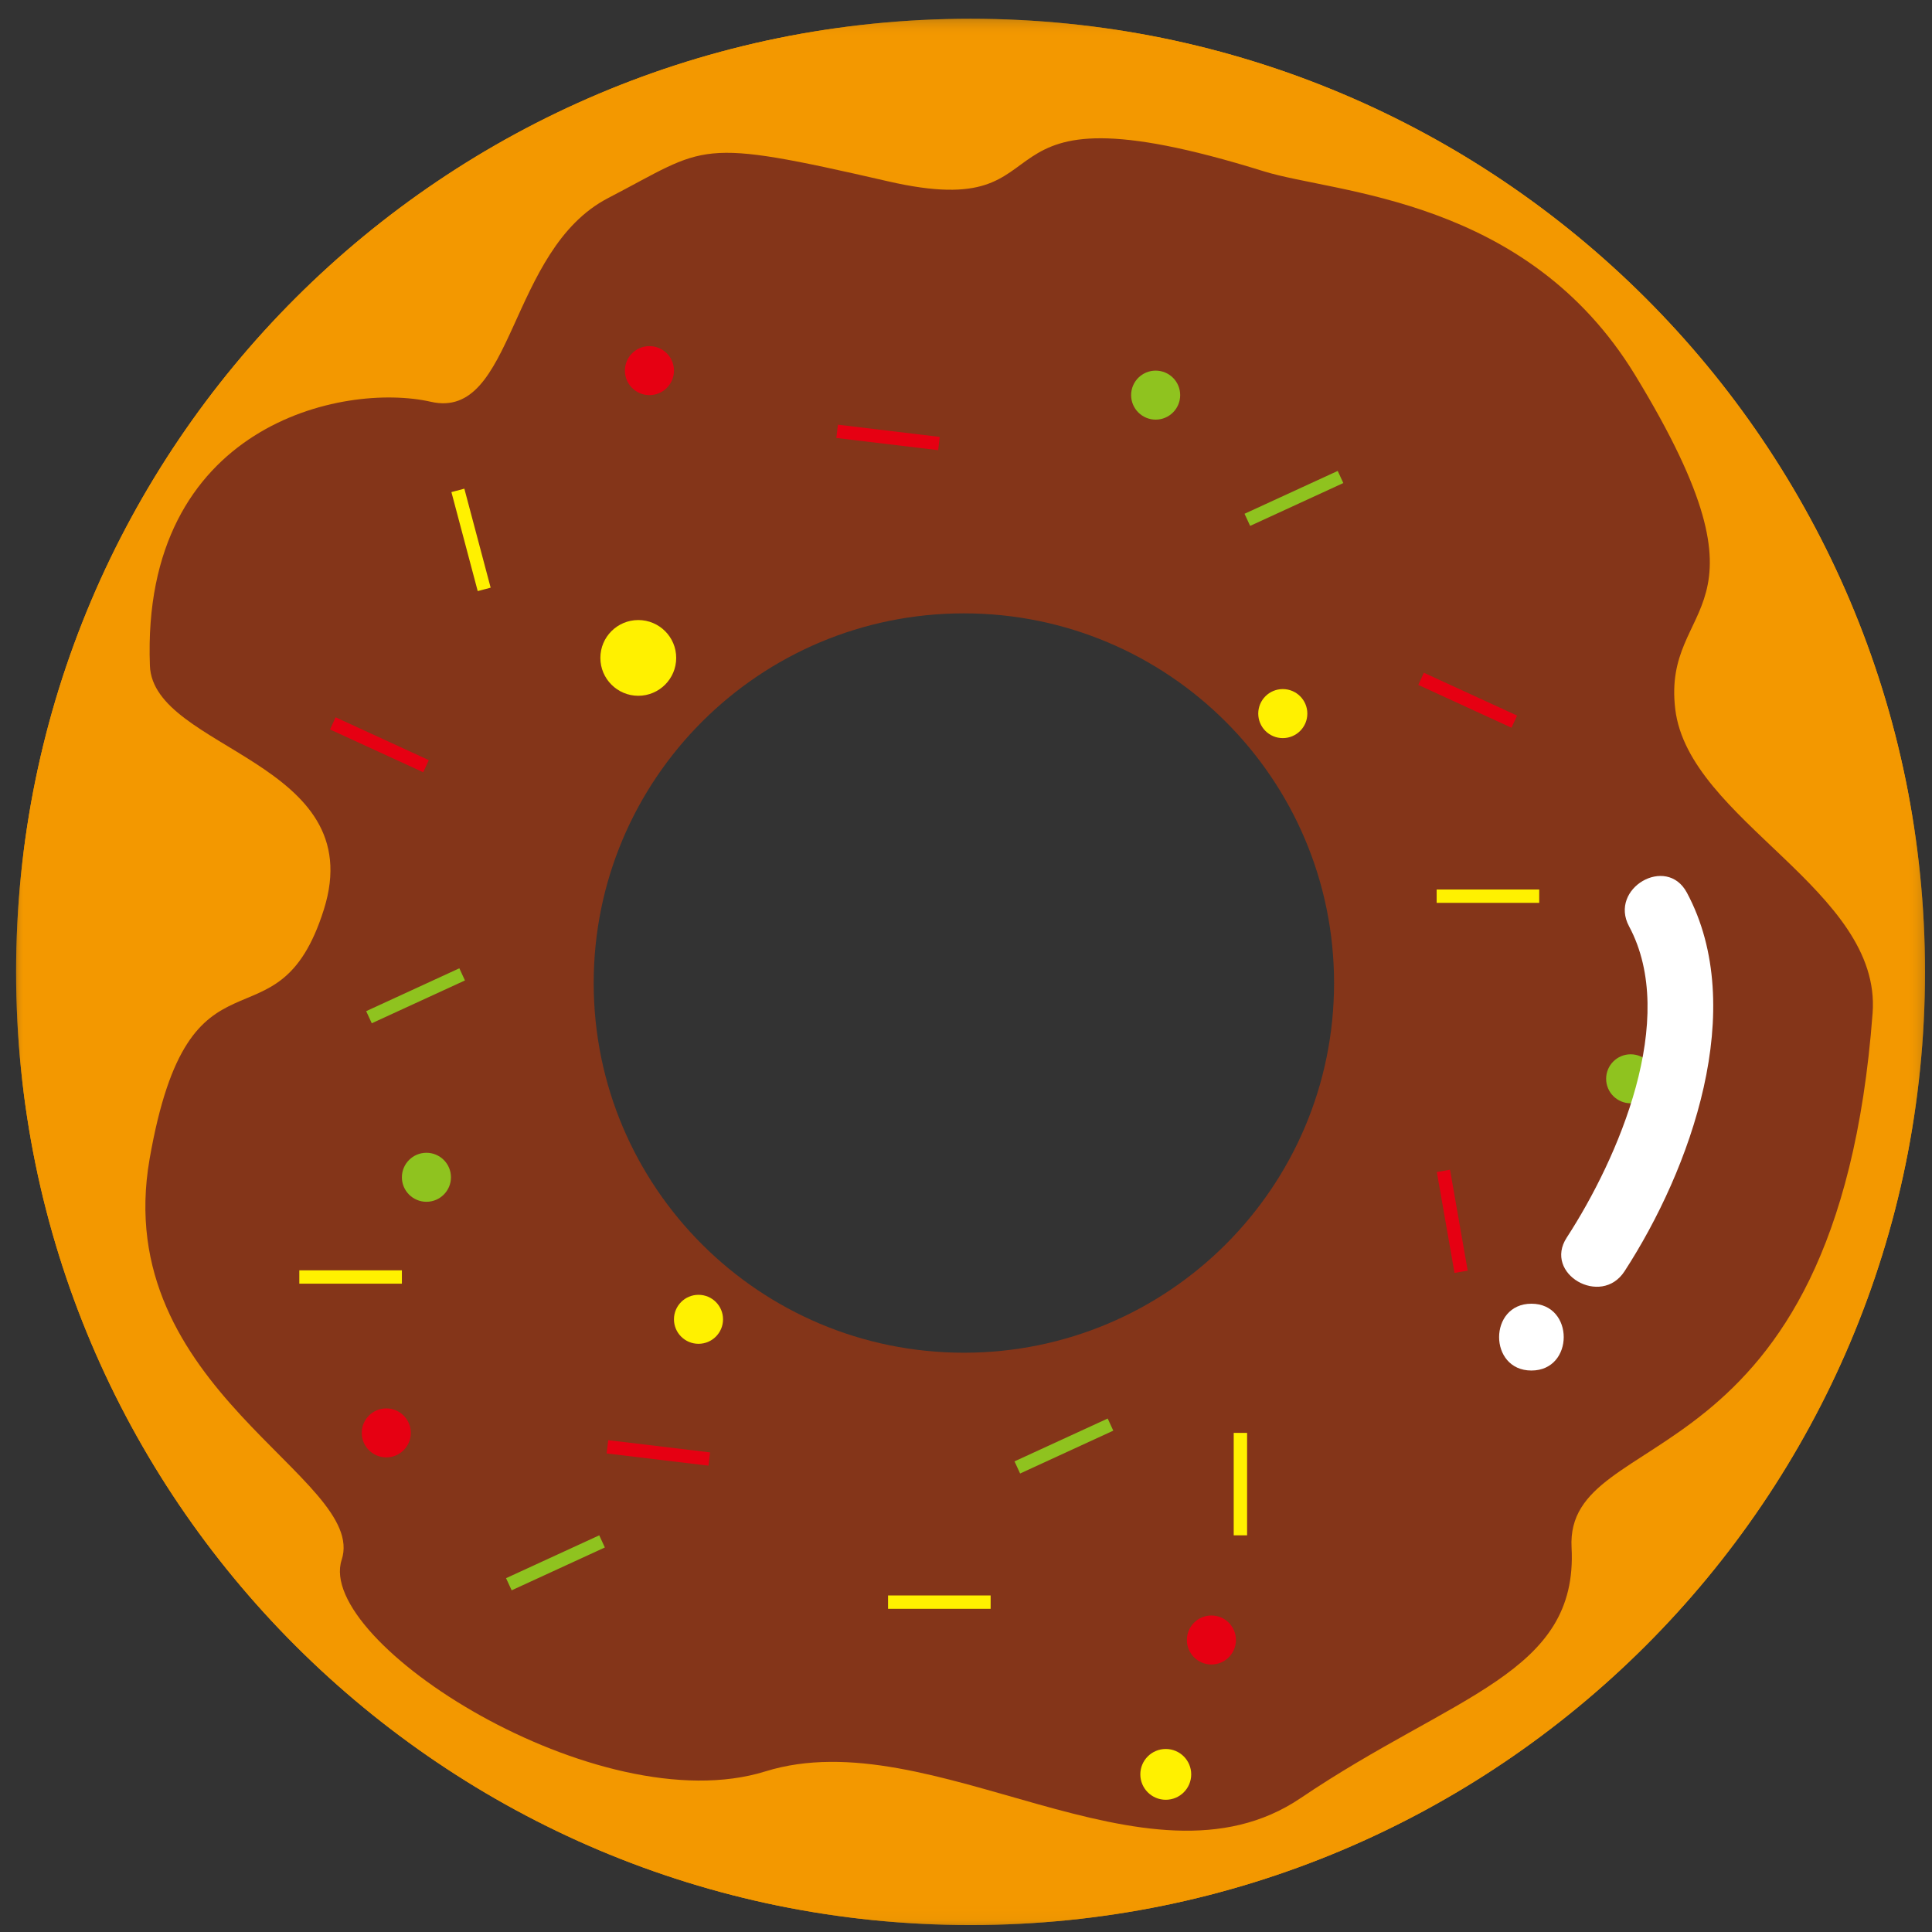 <?xml version="1.0" encoding="UTF-8"?>
<svg width="120px" height="120px" viewBox="0 0 120 120" version="1.1" xmlns="http://www.w3.org/2000/svg" xmlns:xlink="http://www.w3.org/1999/xlink">
    <rect x="0" y="0" width="120" height="120" fill="#333333" stroke="none"/>
    <!-- Generator: Sketch 51.1 (57501) - http://www.bohemiancoding.com/sketch -->
    <title>Doughnut4</title>
    <desc>Created with Sketch.</desc>
    <defs>
        <polygon id="path-1" points="0 0.433 118.566 0.433 118.566 118.835 0 118.835"></polygon>
        <polygon id="path-3" points="0 0.433 118.566 0.433 118.566 118.835 0 118.835"></polygon>
        <polygon id="path-5" points="0 119.568 118.567 119.568 118.567 1.165 0 1.165"></polygon>
    </defs>
    <g id="Doughnut4" stroke="none" stroke-width="1" fill="none" fill-rule="evenodd">
        <g id="Page-1" transform="translate(1, 0)">
            <g id="Group-3" transform="translate(0, 0.733)">
                <mask id="mask-2" fill="white">
                    <use xlink:href="#path-1"></use>
                </mask>
                <g id="Clip-2"></g>
                <path d="M59.283,84.279 C45.667,84.279 34.628,73.302 34.628,59.761 C34.628,46.219 45.667,35.242 59.283,35.242 C72.899,35.242 83.938,46.219 83.938,59.761 C83.938,73.302 72.899,84.279 59.283,84.279 M59.283,0.433 C26.542,0.433 0,26.938 0,59.634 C0,92.33 26.542,118.836 59.283,118.836 C92.025,118.836 118.566,92.33 118.566,59.634 C118.566,26.938 92.025,0.433 59.283,0.433" id="Fill-1" fill="#F39800" mask="url(#mask-2)"></path>
            </g>
            <g id="Group-6" transform="translate(0, 0.733)">
                <mask id="mask-4" fill="white">
                    <use xlink:href="#path-3"></use>
                </mask>
                <g id="Clip-5"></g>
                <path d="M59.283,84.279 C45.667,84.279 34.628,73.302 34.628,59.761 C34.628,46.219 45.667,35.242 59.283,35.242 C72.899,35.242 83.938,46.219 83.938,59.761 C83.938,73.302 72.899,84.279 59.283,84.279 M59.283,0.433 C26.542,0.433 0,26.938 0,59.634 C0,92.33 26.542,118.836 59.283,118.836 C92.025,118.836 118.566,92.33 118.566,59.634 C118.566,26.938 92.025,0.433 59.283,0.433" id="Fill-4" fill="#F39800" mask="url(#mask-4)"></path>
            </g>
            <path d="M58.868,84.02 C46.169,84.02 35.875,73.739 35.875,61.059 C35.875,48.377 46.169,38.097 58.868,38.097 C71.566,38.097 81.861,48.377 81.861,61.059 C81.861,73.739 71.566,84.02 58.868,84.02 M103.053,44.045 C102.223,37.124 109.815,38.474 100.56,23.296 C93.82,12.243 81.949,12.027 77.497,10.64 C58.175,4.624 66.209,14.032 54.158,11.262 C42.108,8.494 43.008,9.07 36.775,12.3 C30.543,15.53 30.949,26.138 25.764,24.956 C20.325,23.718 7.748,26.377 8.311,41.347 C8.508,46.587 22.024,47.266 19.115,56.494 C16.207,65.721 10.786,57.683 8.292,71.986 C5.8,86.289 21.885,91.808 20.222,96.883 C18.561,101.958 36.152,113.253 46.54,110.024 C56.929,106.794 70.226,118.143 79.783,111.684 C89.34,105.224 97.029,103.966 96.613,96.122 C96.197,88.279 113.095,92.48 115.311,62.925 C115.885,55.279 103.884,50.966 103.053,44.045" id="Fill-7" fill="#843519"></path>
            <polygon id="Fill-9" fill="#FFF100" points="29.475 36.501 28.672 36.714 27.038 30.564 27.841 30.352"></polygon>
            <polygon id="Fill-11" fill="#E60012" points="50.946 27.203 51.045 26.378 57.37 27.137 57.271 27.961"></polygon>
            <polygon id="Fill-13" fill="#8FC31F" points="22.091 63.557 21.744 62.804 27.531 60.142 27.879 60.897"></polygon>
            <polygon id="Fill-15" fill="#8FC31F" points="76.648 32.664 76.3 31.911 82.088 29.25 82.436 30.003"></polygon>
            <polygon id="Fill-17" fill="#8FC31F" points="62.361 91.522 62.013 90.768 67.801 88.107 68.148 88.861"></polygon>
            <polygon id="Fill-19" fill="#8FC31F" points="30.78 98.777 30.432 98.023 36.22 95.362 36.568 96.116"></polygon>
            <polygon id="Fill-21" fill="#E60012" points="36.679 90.276 36.778 89.452 43.104 90.211 43.005 91.035"></polygon>
            <polygon id="Fill-23" fill="#E60012" points="88.244 72.796 89.063 72.653 90.161 78.921 89.342 79.063"></polygon>
            <polygon id="Fill-25" fill="#E60012" points="93.228 44.446 92.881 45.2 87.093 42.541 87.439 41.787"></polygon>
            <polygon id="Fill-27" fill="#E60012" points="25.634 47.213 25.287 47.966 19.498 45.308 19.845 44.554"></polygon>
            <mask id="mask-6" fill="white">
                <use xlink:href="#path-5"></use>
            </mask>
            <g id="Clip-30"></g>
            <polygon id="Fill-29" fill="#FFF100" mask="url(#mask-6)" points="75.628 95.362 76.459 95.362 76.459 88.999 75.628 88.999"></polygon>
            <polygon id="Fill-31" fill="#FFF100" mask="url(#mask-6)" points="88.233 56.078 94.604 56.078 94.604 55.249 88.233 55.249"></polygon>
            <polygon id="Fill-32" fill="#FFF100" mask="url(#mask-6)" points="17.591 79.731 23.962 79.731 23.962 78.902 17.591 78.902"></polygon>
            <polygon id="Fill-33" fill="#FFF100" mask="url(#mask-6)" points="54.159 99.926 60.53 99.926 60.53 99.097 54.159 99.097"></polygon>
            <path d="M72.303,24.542 C72.303,25.382 71.622,26.064 70.78,26.064 C69.939,26.064 69.256,25.382 69.256,24.542 C69.256,23.701 69.939,23.02 70.78,23.02 C71.622,23.02 72.303,23.701 72.303,24.542" id="Fill-34" fill="#8FC31F" mask="url(#mask-6)"></path>
            <path d="M27.01,73.123 C27.01,73.963 26.328,74.645 25.486,74.645 C24.645,74.645 23.962,73.963 23.962,73.123 C23.962,72.283 24.645,71.601 25.486,71.601 C26.328,71.601 27.01,72.283 27.01,73.123" id="Fill-35" fill="#8FC31F" mask="url(#mask-6)"></path>
            <path d="M101.807,67.006 C101.807,67.846 101.124,68.527 100.283,68.527 C99.442,68.527 98.76,67.846 98.76,67.006 C98.76,66.166 99.442,65.484 100.283,65.484 C101.124,65.484 101.807,66.166 101.807,67.006" id="Fill-36" fill="#8FC31F" mask="url(#mask-6)"></path>
            <path d="M75.766,101.863 C75.766,102.703 75.084,103.385 74.243,103.385 C73.402,103.385 72.719,102.703 72.719,101.863 C72.719,101.023 73.402,100.341 74.243,100.341 C75.084,100.341 75.766,101.023 75.766,101.863" id="Fill-37" fill="#E60012" mask="url(#mask-6)"></path>
            <path d="M40.861,23.02 C40.861,23.86 40.18,24.542 39.337,24.542 C38.496,24.542 37.814,23.86 37.814,23.02 C37.814,22.18 38.496,21.499 39.337,21.499 C40.18,21.499 40.861,22.18 40.861,23.02" id="Fill-38" fill="#E60012" mask="url(#mask-6)"></path>
            <path d="M24.517,88.999 C24.517,89.839 23.834,90.521 22.993,90.521 C22.152,90.521 21.469,89.839 21.469,88.999 C21.469,88.159 22.152,87.478 22.993,87.478 C23.834,87.478 24.517,88.159 24.517,88.999" id="Fill-39" fill="#E60012" mask="url(#mask-6)"></path>
            <path d="M43.909,81.945 C43.909,82.785 43.226,83.466 42.385,83.466 C41.544,83.466 40.861,82.785 40.861,81.945 C40.861,81.105 41.544,80.423 42.385,80.423 C43.226,80.423 43.909,81.105 43.909,81.945" id="Fill-40" fill="#FFF100" mask="url(#mask-6)"></path>
            <path d="M41,40.863 C41,42.162 39.945,43.216 38.644,43.216 C37.345,43.216 36.29,42.162 36.29,40.863 C36.29,39.564 37.345,38.512 38.644,38.512 C39.945,38.512 41,39.564 41,40.863" id="Fill-41" fill="#FFF100" mask="url(#mask-6)"></path>
            <path d="M80.201,44.323 C80.201,45.164 79.519,45.845 78.676,45.845 C77.834,45.845 77.152,45.164 77.152,44.323 C77.152,43.482 77.834,42.8 78.676,42.8 C79.519,42.8 80.201,43.482 80.201,44.323" id="Fill-42" fill="#FFF100" mask="url(#mask-6)"></path>
            <path d="M72.988,110.209 C72.988,111.081 72.281,111.787 71.408,111.787 C70.535,111.787 69.828,111.081 69.828,110.209 C69.828,109.338 70.535,108.632 71.408,108.632 C72.281,108.632 72.988,109.338 72.988,110.209" id="Fill-43" fill="#FFF100" mask="url(#mask-6)"></path>
            <path d="M100.183,57.534 C103.271,63.285 99.507,71.955 96.311,76.871 C94.85,79.118 98.446,81.2 99.899,78.966 C103.999,72.657 107.631,62.628 103.772,55.439 C102.507,53.085 98.919,55.178 100.183,57.534" id="Fill-44" fill="#FFFFFF" mask="url(#mask-6)"></path>
            <path d="M94.119,85.126 C96.793,85.126 96.797,80.976 94.119,80.976 C91.445,80.976 91.442,85.126 94.119,85.126" id="Fill-45" fill="#FFFFFF" mask="url(#mask-6)"></path>
        </g>
    </g>
</svg>